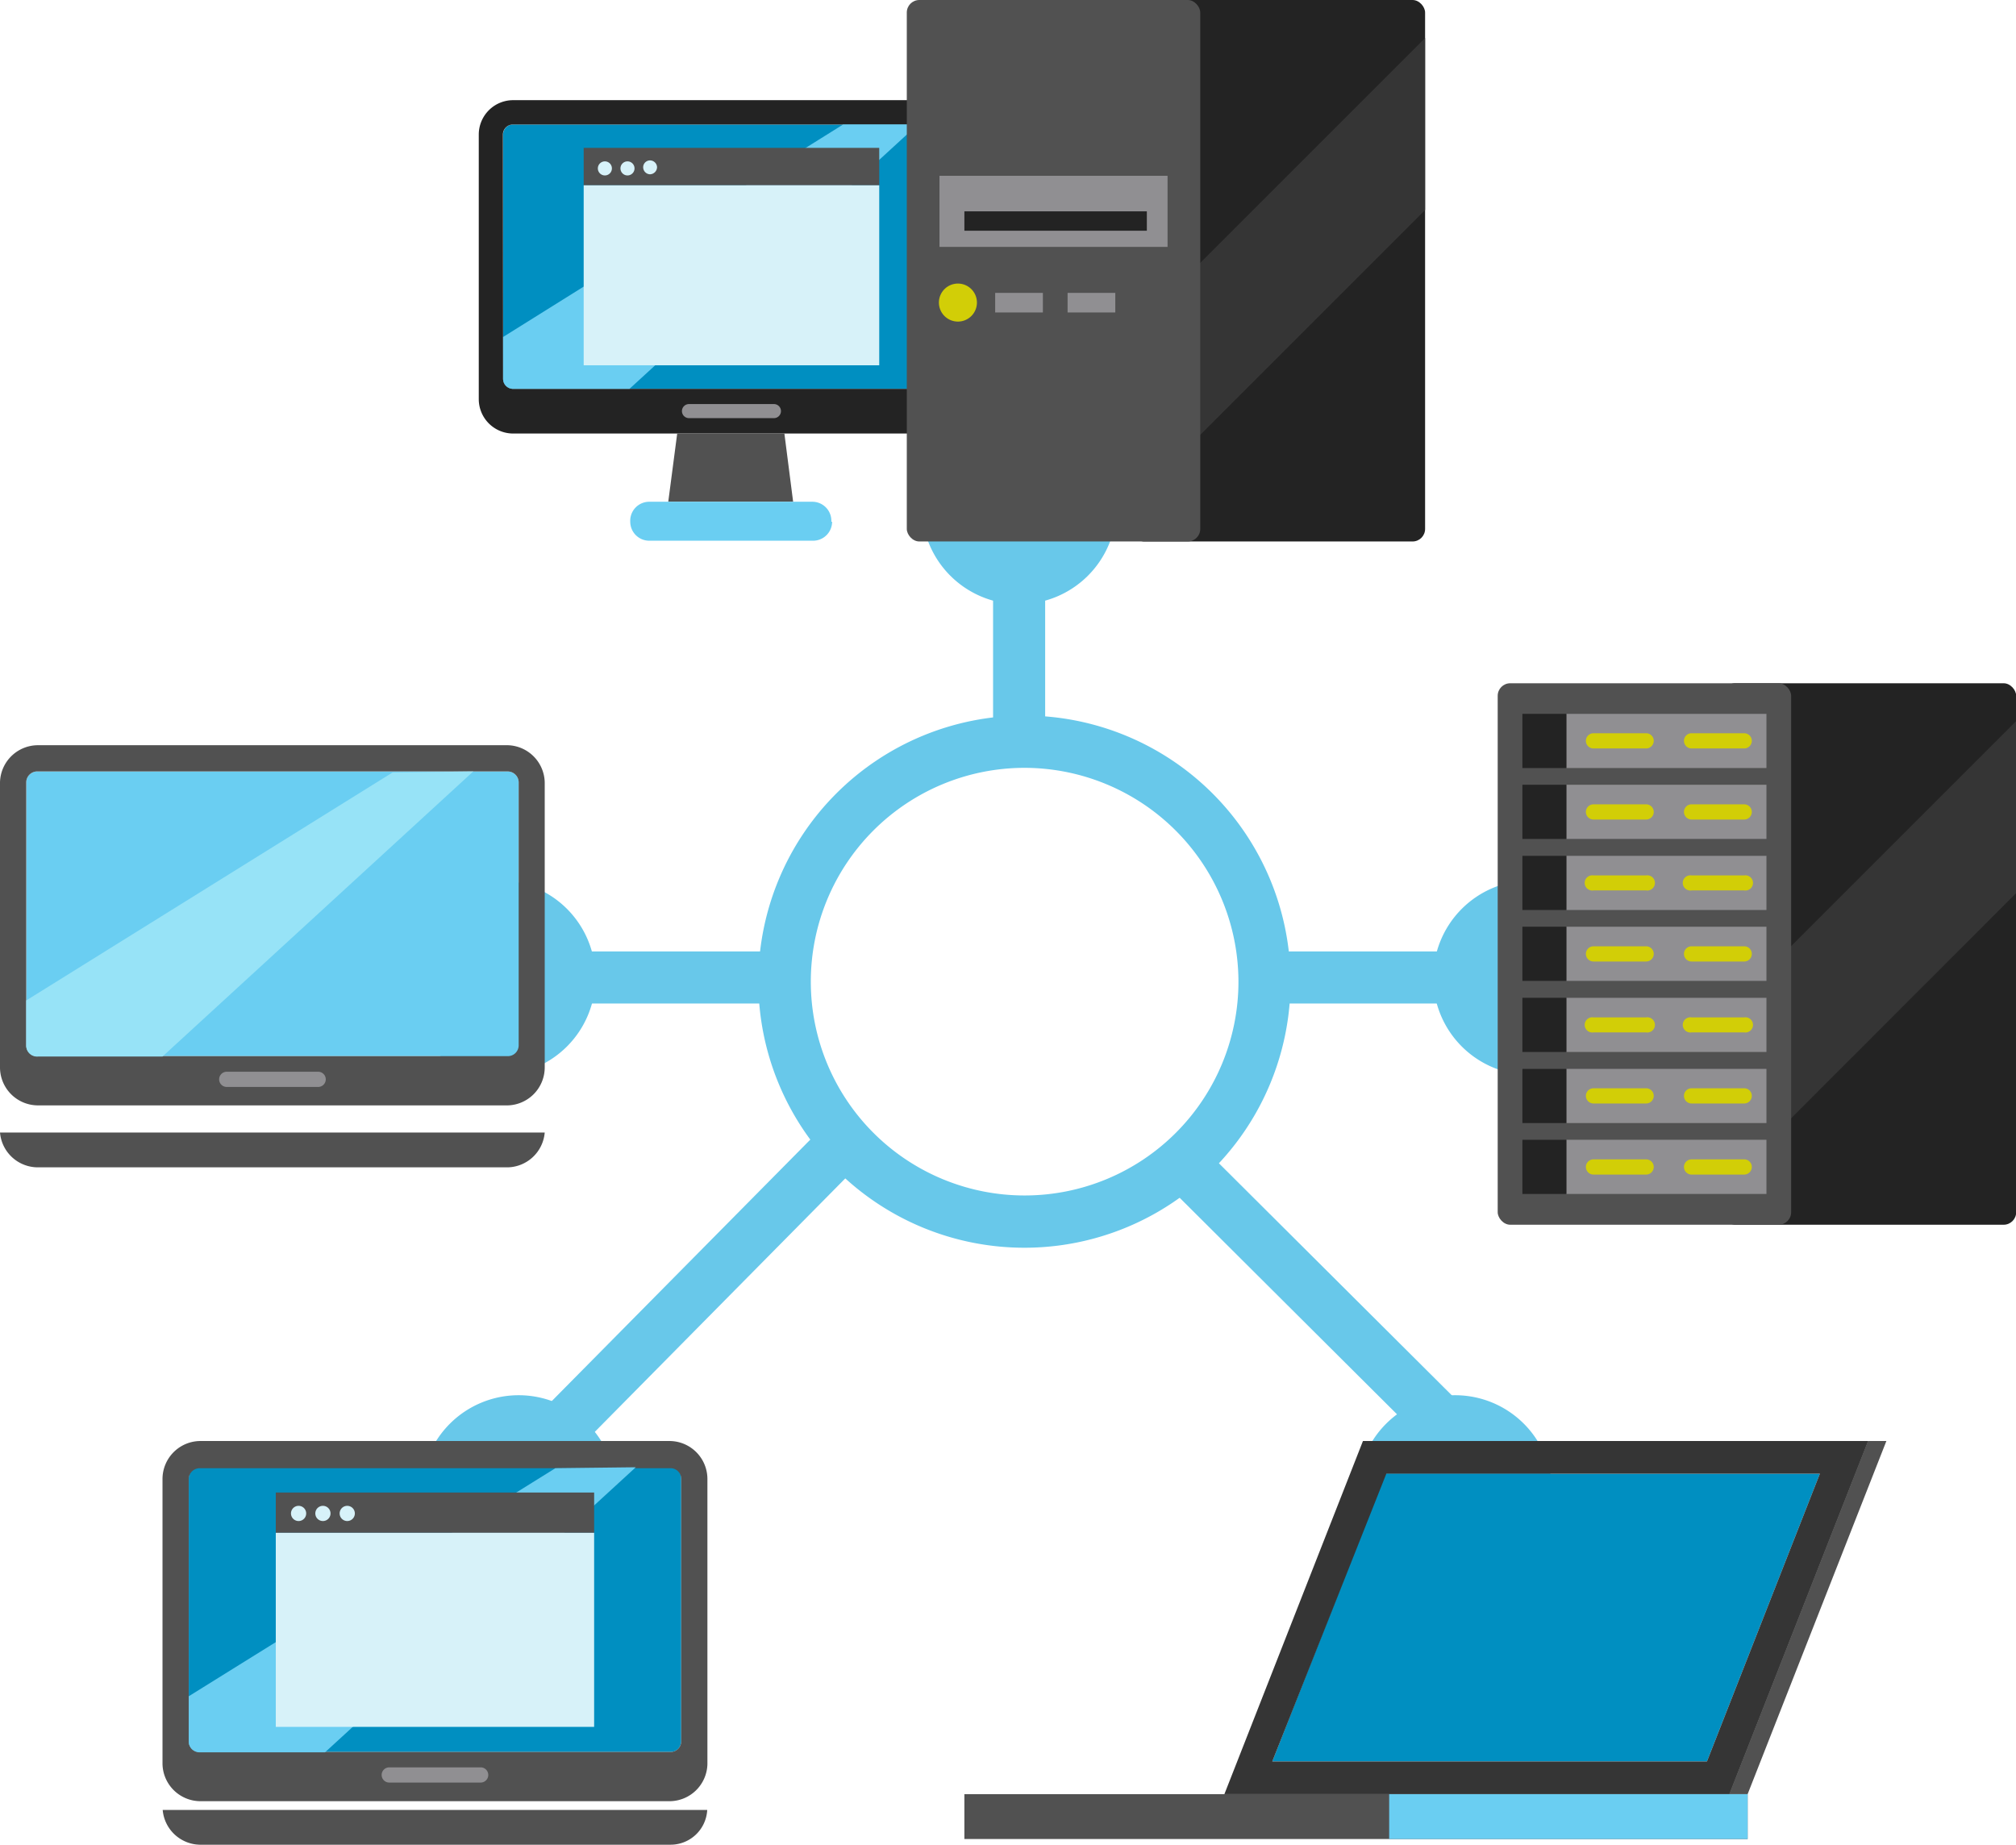 <svg xmlns="http://www.w3.org/2000/svg" viewBox="0 0 106.07 97.06"><defs><style>.cls-1{fill:#68c8ea;}.cls-2{fill:#232323;}.cls-3{fill:#353535;}.cls-4{fill:#515151;}.cls-5{fill:#908f92;}.cls-6{fill:#d2ce07;}.cls-7{fill:#6acef2;}.cls-8{fill:#97e3f7;}.cls-9{fill:#008fc1;}.cls-10{fill:#d7f2f9;}</style></defs><title>big-data-history-6</title><g id="Layer_2" data-name="Layer 2"><g id="_12" data-name="12"><polygon class="cls-1" points="28.14 78.53 26.2 76.58 42.99 59.6 44.93 61.54 28.14 78.53"/><polygon class="cls-1" points="76.86 77.76 60.58 61.54 62.52 59.6 78.8 75.82 76.86 77.76"/><path class="cls-1" d="M31.33,51.43a5.12,5.12,0,1,1-5.12-5.11A5.12,5.12,0,0,1,31.33,51.43Z"/><path class="cls-1" d="M85.65,51.43a5.12,5.12,0,1,1-5.12-5.11A5.12,5.12,0,0,1,85.65,51.43Z"/><path class="cls-1" d="M81.67,78.53a5.12,5.12,0,1,1-5.12-5.12A5.11,5.11,0,0,1,81.67,78.53Z"/><path class="cls-1" d="M58.74,26.67a5.12,5.12,0,1,1-5.12-5.12A5.12,5.12,0,0,1,58.74,26.67Z"/><path class="cls-1" d="M32.41,78.53a5.12,5.12,0,1,1-5.12-5.12A5.12,5.12,0,0,1,32.41,78.53Z"/><rect class="cls-2" x="90.64" y="35.95" width="15.44" height="28.49" rx="0.66" ry="0.66"/><polygon class="cls-3" points="106.07 37.95 106.07 47 90.64 62.44 90.64 53.38 106.07 37.95"/><rect class="cls-4" x="78.8" y="35.95" width="15.44" height="28.49" rx="0.66" ry="0.66"/><rect class="cls-5" x="82.42" y="37.56" width="10.52" height="2.85"/><rect class="cls-2" x="80.1" y="37.56" width="2.31" height="2.85"/><path class="cls-6" d="M89,39.38h2.77a.4.4,0,1,0,0-.8H89A.4.4,0,1,0,89,39.38Z"/><path class="cls-6" d="M83.84,39.38h2.77a.4.4,0,1,0,0-.8H83.84A.4.4,0,1,0,83.84,39.38Z"/><rect class="cls-5" x="82.42" y="41.29" width="10.52" height="2.85"/><rect class="cls-2" x="80.1" y="41.29" width="2.31" height="2.85"/><path class="cls-6" d="M89,43.12h2.77a.4.4,0,1,0,0-.8H89A.4.4,0,1,0,89,43.12Z"/><path class="cls-6" d="M83.84,43.12h2.77a.4.4,0,1,0,0-.8H83.84A.4.4,0,1,0,83.84,43.12Z"/><rect class="cls-5" x="82.42" y="45.03" width="10.52" height="2.85"/><rect class="cls-2" x="80.1" y="45.03" width="2.31" height="2.85"/><path class="cls-6" d="M89,46.85h2.77a.4.4,0,1,0,0-.79H89A.4.4,0,1,0,89,46.85Z"/><path class="cls-6" d="M83.84,46.85h2.77a.4.4,0,1,0,0-.79H83.84A.4.4,0,1,0,83.84,46.85Z"/><rect class="cls-5" x="82.42" y="48.76" width="10.52" height="2.85"/><rect class="cls-2" x="80.1" y="48.76" width="2.31" height="2.85"/><path class="cls-6" d="M89,50.59h2.77a.4.4,0,1,0,0-.8H89A.4.4,0,1,0,89,50.59Z"/><path class="cls-6" d="M83.84,50.59h2.77a.4.4,0,1,0,0-.8H83.84A.4.4,0,1,0,83.84,50.59Z"/><rect class="cls-5" x="82.42" y="52.5" width="10.52" height="2.85"/><rect class="cls-2" x="80.1" y="52.5" width="2.31" height="2.85"/><path class="cls-6" d="M89,54.32h2.77a.4.4,0,1,0,0-.79H89A.4.4,0,1,0,89,54.32Z"/><path class="cls-6" d="M83.84,54.32h2.77a.4.4,0,1,0,0-.79H83.84A.4.4,0,1,0,83.84,54.32Z"/><rect class="cls-5" x="82.42" y="56.24" width="10.52" height="2.85"/><rect class="cls-2" x="80.1" y="56.24" width="2.31" height="2.85"/><path class="cls-6" d="M89,58.06h2.77a.4.4,0,1,0,0-.8H89A.4.4,0,1,0,89,58.06Z"/><path class="cls-6" d="M83.84,58.06h2.77a.4.4,0,1,0,0-.8H83.84A.4.4,0,1,0,83.84,58.06Z"/><rect class="cls-5" x="82.42" y="59.97" width="10.52" height="2.85"/><rect class="cls-2" x="80.1" y="59.97" width="2.31" height="2.85"/><path class="cls-6" d="M89,61.8h2.77a.4.4,0,1,0,0-.8H89A.4.4,0,1,0,89,61.8Z"/><path class="cls-6" d="M83.84,61.8h2.77a.4.4,0,1,0,0-.8H83.84A.4.4,0,1,0,83.84,61.8Z"/><path class="cls-4" d="M28.66,59.59a2,2,0,0,1-1.94,1.83H2A2,2,0,0,1,0,59.59Z"/><path class="cls-7" d="M27.29,41.16V55a.57.57,0,0,1-.57.57H2A.57.57,0,0,1,1.38,55V41.16A.58.58,0,0,1,2,40.59H26.72A.58.58,0,0,1,27.29,41.16Z"/><path class="cls-4" d="M26.72,39.21H2A2,2,0,0,0,0,41.16v15a2,2,0,0,0,2,2H26.72a2,2,0,0,0,1.94-2v-15A2,2,0,0,0,26.72,39.21ZM1.38,41.16A.58.58,0,0,1,2,40.59H26.72a.58.58,0,0,1,.57.57V55a.57.57,0,0,1-.57.57H2A.57.57,0,0,1,1.38,55h0Z"/><path class="cls-8" d="M24.9,40.59l-16.35,15H2A.57.57,0,0,1,1.38,55V52.64l19.28-12Z"/><path class="cls-5" d="M16.74,57.19H11.93a.4.4,0,1,1,0-.8h4.81A.4.4,0,0,1,16.74,57.19Z"/><path class="cls-9" d="M50.51,7.08V19.93a.53.53,0,0,1-.53.53H27a.53.53,0,0,1-.53-.53V7.08A.53.53,0,0,1,27,6.55H50A.53.53,0,0,1,50.51,7.08Z"/><path class="cls-2" d="M50,5.27H27a1.81,1.81,0,0,0-1.81,1.81V21A1.81,1.81,0,0,0,27,22.81H50A1.81,1.81,0,0,0,51.79,21V7.08A1.81,1.81,0,0,0,50,5.27ZM26.46,7.08A.53.53,0,0,1,27,6.55H50a.53.53,0,0,1,.53.53V19.93a.53.53,0,0,1-.53.53H27a.53.53,0,0,1-.53-.53h0Z"/><path class="cls-7" d="M48.29,6.55,33.12,20.46H27a.53.53,0,0,1-.53-.53v-2.2L44.36,6.55Z"/><path class="cls-5" d="M40.72,22H36.25a.37.37,0,0,1,0-.74h4.47A.37.37,0,0,1,40.72,22Z"/><rect class="cls-4" x="30.71" y="7.78" width="15.55" height="1.97"/><path class="cls-10" d="M32.19,8.8a.37.37,0,1,1-.73,0,.37.37,0,0,1,.73,0Z"/><path class="cls-10" d="M33.38,8.8a.37.37,0,1,1-.73,0,.37.37,0,0,1,.73,0Z"/><path class="cls-10" d="M34.57,8.8a.38.38,0,0,1-.37.37.37.37,0,0,1-.36-.37.36.36,0,0,1,.36-.36A.37.37,0,0,1,34.57,8.8Z"/><rect class="cls-10" x="30.71" y="9.75" width="15.55" height="9.47"/><polygon class="cls-4" points="41.73 26.4 35.16 26.4 35.63 22.81 41.27 22.81 41.73 26.4"/><path class="cls-7" d="M43.78,27.45a1,1,0,0,1-1,1H34.16a1,1,0,0,1-1-1h0a1,1,0,0,1,1-1.05h8.58a1,1,0,0,1,1,1.05Z"/><rect class="cls-2" x="59.54" width="15.44" height="28.49" rx="0.66" ry="0.66"/><polygon class="cls-3" points="74.98 2 74.98 11.05 59.54 26.49 59.54 17.44 74.98 2"/><rect class="cls-4" x="47.71" width="15.44" height="28.49" rx="0.66" ry="0.66"/><rect class="cls-5" x="49.43" y="9.25" width="12" height="3.74"/><path class="cls-6" d="M51.4,15.92a1,1,0,1,1-1-1A1,1,0,0,1,51.4,15.92Z"/><rect class="cls-2" x="50.74" y="11.12" width="9.6" height="1.02"/><rect class="cls-5" x="52.36" y="15.41" width="2.51" height="1.03"/><rect class="cls-5" x="56.17" y="15.41" width="2.51" height="1.03"/><path class="cls-4" d="M37.21,95.23a1.93,1.93,0,0,1-1.94,1.83H10.5a2,2,0,0,1-1.94-1.83Z"/><path class="cls-9" d="M35.84,77.77V91.61a.56.56,0,0,1-.57.57H10.5a.57.57,0,0,1-.57-.56V77.77a.58.58,0,0,1,.57-.57H35.27A.56.56,0,0,1,35.84,77.77Z"/><path class="cls-4" d="M35.27,75.82H10.5a2,2,0,0,0-1.95,2v15a2,2,0,0,0,1.95,1.95H35.27a2,2,0,0,0,1.95-1.95v-15A2,2,0,0,0,35.27,75.82Zm-25.34,2a.58.58,0,0,1,.57-.57H35.27a.56.56,0,0,1,.57.57V91.61a.56.56,0,0,1-.57.57H10.5a.57.57,0,0,1-.57-.56h0Z"/><path class="cls-7" d="M33.45,77.2l-16.35,15H10.5a.57.57,0,0,1-.57-.56V89.25l19.29-12Z"/><path class="cls-5" d="M25.29,93.79H20.48a.4.4,0,0,1,0-.8h4.81A.4.4,0,1,1,25.29,93.79Z"/><rect class="cls-4" x="14.51" y="78.53" width="16.75" height="2.12"/><path class="cls-10" d="M16.11,79.63a.4.4,0,1,1-.4-.4A.4.4,0,0,1,16.11,79.63Z"/><path class="cls-10" d="M17.39,79.63a.4.4,0,1,1-.4-.4A.4.4,0,0,1,17.39,79.63Z"/><path class="cls-10" d="M18.67,79.63a.4.4,0,1,1-.4-.4A.4.4,0,0,1,18.67,79.63Z"/><rect class="cls-10" x="14.51" y="80.65" width="16.75" height="10.21"/><polygon class="cls-9" points="72.89 77.54 66.94 92.68 89.81 92.68 95.75 77.54 72.89 77.54"/><path class="cls-3" d="M71.71,75.82,64.42,94.4H91l7.3-18.58ZM66.94,92.68l6-15.14H95.75L89.81,92.68Z"/><rect class="cls-4" x="50.74" y="94.4" width="41.21" height="2.36"/><polygon class="cls-4" points="91.95 94.4 90.98 94.4 98.28 75.82 99.25 75.82 91.95 94.4"/><rect class="cls-7" x="73.09" y="94.4" width="18.86" height="2.36"/><path class="cls-1" d="M53.9,65.65a14,14,0,1,1,14-14A14,14,0,0,1,53.9,65.65Zm0-25.25A11.25,11.25,0,1,0,65.16,51.65,11.27,11.27,0,0,0,53.9,40.4Z"/><rect class="cls-1" x="52.25" y="29.02" width="2.74" height="9.76"/><rect class="cls-1" x="66.54" y="50.06" width="9.79" height="2.74"/><rect class="cls-1" x="30.91" y="50.06" width="9.79" height="2.74"/></g></g></svg>